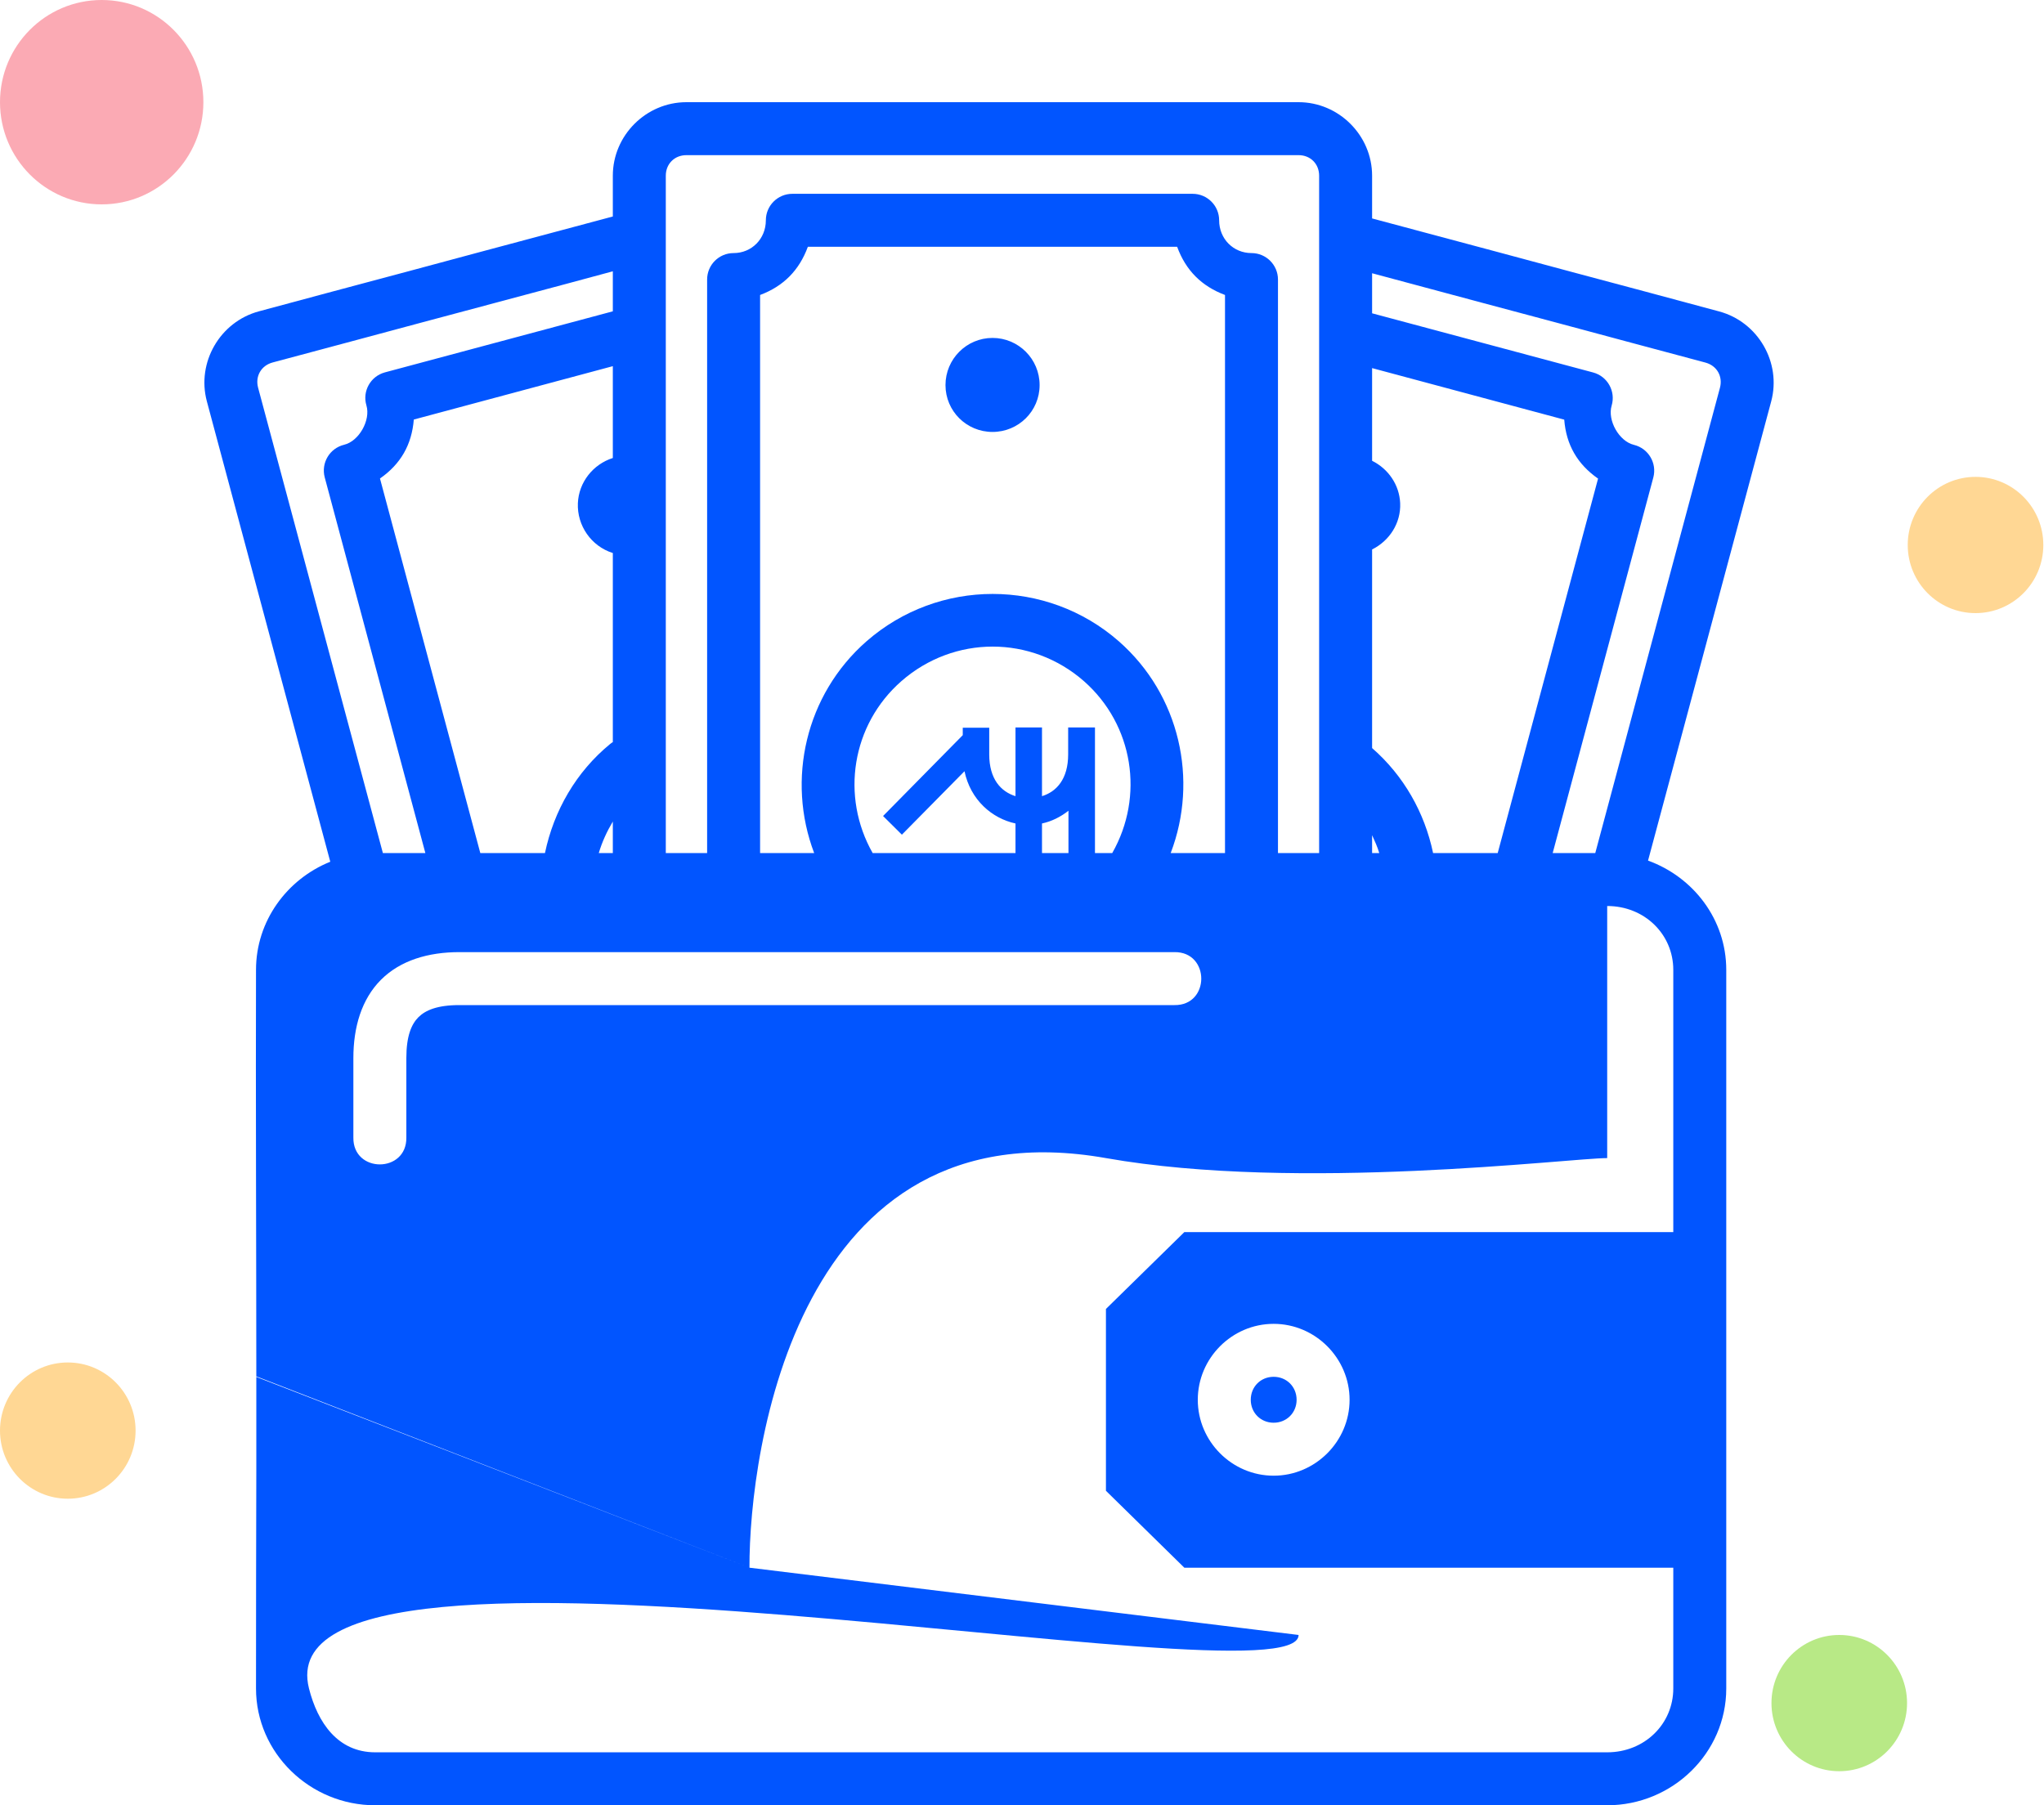 <?xml version="1.0" encoding="UTF-8"?>
<svg width="60px" height="53px" viewBox="0 0 60 53" version="1.1" xmlns="http://www.w3.org/2000/svg" xmlns:xlink="http://www.w3.org/1999/xlink">
    <!-- Generator: sketchtool 49.3 (51167) - http://www.bohemiancoding.com/sketch -->
    <title>7F1F7E7F-3666-48E7-898F-A88F47AC69C2</title>
    <desc>Created with sketchtool.</desc>
    <defs></defs>
    <g id="Secondary-Screens" stroke="none" stroke-width="1" fill="none" fill-rule="evenodd">
        <g id="Career" transform="translate(-596, -831)">
            <g id="About-Dataguru_dark" transform="translate(0, 339)">
                <g id="Benefits" transform="translate(203, 414)">
                    <g id="2" transform="translate(393, 78)">
                        <g id="ic_salaryy">
                            <path d="M37.387,40.421 C37.768,40.421 38.061,40.713 38.061,41.096 C38.061,41.476 37.768,41.769 37.387,41.769 C37.006,41.769 36.715,41.476 36.715,41.096 C36.715,40.713 37.006,40.421 37.387,40.421 Z M37.387,38.866 C36.164,38.866 35.16,39.873 35.16,41.096 C35.16,42.318 36.164,43.324 37.387,43.324 C38.609,43.324 39.616,42.318 39.616,41.096 C39.616,39.873 38.609,38.866 37.387,38.866 Z M13.483,27.953 C12.575,27.953 11.755,28.193 11.183,28.765 C10.612,29.337 10.373,30.157 10.373,31.063 L10.373,33.396 C10.357,34.448 11.943,34.448 11.928,33.396 L11.928,31.063 C11.928,30.416 12.077,30.07 12.282,29.864 C12.489,29.659 12.834,29.508 13.483,29.508 L34.474,29.508 C35.525,29.524 35.525,27.939 34.474,27.953 L13.483,27.953 Z M40.277,24.519 C40.355,24.691 40.434,24.862 40.487,25.044 L40.277,25.044 L40.277,24.519 Z M17.989,24.119 L17.989,25.044 L17.577,25.044 C17.673,24.718 17.816,24.41 17.989,24.119 Z M31.364,23.802 L31.364,25.044 L30.587,25.044 L30.587,24.176 C30.867,24.116 31.131,23.985 31.364,23.802 Z M29.138,18.983 C30.094,18.983 31.049,19.324 31.817,19.997 C33.275,21.28 33.596,23.382 32.649,25.044 L32.142,25.044 L32.142,21.357 L32.133,21.357 L31.355,21.357 L31.355,22.147 C31.355,22.873 31.013,23.242 30.587,23.374 L30.587,21.357 L29.809,21.357 L29.809,23.374 C29.383,23.242 29.038,22.875 29.038,22.147 L29.038,21.898 L29.038,21.364 L28.261,21.364 L28.261,21.583 L25.922,23.957 L26.474,24.505 L28.312,22.642 C28.489,23.486 29.118,24.027 29.809,24.176 L29.809,25.044 L25.616,25.044 C24.672,23.38 24.999,21.277 26.46,19.997 C27.228,19.324 28.183,18.983 29.138,18.983 Z M40.277,10.807 L45.917,12.32 C45.974,13.057 46.303,13.628 46.91,14.051 C45.928,17.716 44.947,21.379 43.964,25.044 L42.067,25.044 C41.818,23.851 41.201,22.768 40.277,21.962 L40.277,16.131 C40.789,15.876 41.125,15.355 41.101,14.774 C41.078,14.231 40.75,13.763 40.277,13.528 L40.277,10.807 Z M17.989,10.75 L17.989,13.446 C17.409,13.631 16.989,14.157 16.963,14.774 C16.936,15.432 17.356,16.035 17.983,16.234 L17.989,16.234 L17.989,21.787 C17.961,21.804 17.933,21.822 17.908,21.844 C16.913,22.66 16.258,23.797 15.997,25.044 L14.099,25.044 C13.117,21.379 12.136,17.713 11.154,14.048 C11.762,13.625 12.088,13.054 12.147,12.317 C14.094,11.795 16.042,11.272 17.989,10.75 Z M29.135,9.921 C28.373,9.921 27.754,10.541 27.754,11.305 C27.754,12.07 28.373,12.681 29.135,12.681 C29.898,12.681 30.517,12.07 30.517,11.305 C30.517,10.541 29.898,9.921 29.135,9.921 Z M40.277,8.022 L41.383,8.319 L43.552,8.901 L45.723,9.481 L47.892,10.064 L50.059,10.644 C50.397,10.734 50.577,11.048 50.488,11.384 L46.828,25.044 L45.578,25.044 C46.562,21.368 47.546,17.692 48.532,14.018 C48.644,13.595 48.386,13.163 47.962,13.06 C47.526,12.956 47.179,12.339 47.309,11.907 C47.433,11.488 47.187,11.048 46.764,10.935 C44.605,10.356 42.44,9.776 40.277,9.198 L40.277,8.022 Z M17.989,7.965 L17.989,9.14 C15.759,9.737 13.528,10.335 11.3,10.932 C10.877,11.045 10.631,11.485 10.756,11.903 C10.885,12.336 10.538,12.953 10.102,13.057 C9.676,13.16 9.42,13.592 9.532,14.015 C10.518,17.691 11.502,21.368 12.486,25.044 L11.239,25.044 L7.576,11.381 C7.487,11.045 7.667,10.731 8.005,10.641 L10.172,10.061 L12.342,9.478 L14.512,8.898 L16.681,8.318 L17.989,7.965 Z M23.714,7.245 L34.554,7.245 C34.807,7.937 35.272,8.403 35.959,8.66 L35.959,25.044 L34.365,25.044 C35.185,22.897 34.633,20.401 32.843,18.828 C31.786,17.901 30.461,17.437 29.138,17.437 C27.816,17.437 26.493,17.902 25.435,18.828 C23.644,20.398 23.083,22.895 23.899,25.044 L22.312,25.044 L22.312,8.66 C22.999,8.403 23.461,7.935 23.714,7.245 Z M20.149,4.555 L38.119,4.555 C38.467,4.555 38.722,4.811 38.722,5.158 L38.722,25.044 L37.514,25.044 L37.514,8.207 C37.514,7.778 37.166,7.43 36.737,7.43 C36.205,7.43 35.787,7.013 35.787,6.467 C35.787,6.038 35.438,5.69 35.009,5.69 L23.259,5.69 C22.829,5.69 22.481,6.038 22.481,6.467 C22.481,7.013 22.064,7.43 21.534,7.43 C21.103,7.43 20.757,7.778 20.757,8.207 L20.757,25.044 L19.544,25.044 L19.544,5.158 C19.544,4.811 19.8,4.555 20.149,4.555 Z M20.149,3 C18.965,3 17.989,3.976 17.989,5.158 L17.989,6.356 L16.277,6.814 L14.108,7.394 L11.94,7.977 L9.768,8.557 L7.601,9.14 C6.458,9.447 5.767,10.639 6.072,11.782 L9.695,25.299 C8.425,25.811 7.515,27.038 7.515,28.473 C7.503,31.943 7.524,36.966 7.524,40.424 L22,46.025 C21.989,42.566 23.408,32.399 32.464,34 C38.119,35 46.079,34 47.178,34 L47.178,26.599 C48.277,26.599 49.118,27.432 49.118,28.473 L49.118,36.173 L34.765,36.173 L32.464,38.429 L32.464,40.561 L32.464,43.767 L34.765,46.025 L49.118,46.025 L49.118,49.571 C49.118,50.612 48.277,51.445 47.178,51.445 L11.014,51.445 C9.914,51.445 9.323,50.572 9.07,49.571 C7.601,43.767 38.119,50.15 38.119,48 L22,46.025 L7.524,40.408 L7.524,43.123 C7.518,45.272 7.515,47.413 7.515,49.571 C7.515,51.467 9.101,53 11.014,53 L47.178,53 C49.09,53 50.673,51.467 50.673,49.571 L50.673,28.473 C50.673,26.996 49.708,25.748 48.377,25.266 L51.992,11.785 C52.298,10.642 51.606,9.45 50.463,9.143 L48.296,8.56 L46.124,7.98 L43.956,7.397 L41.787,6.817 L40.277,6.413 L40.277,5.158 C40.277,3.976 39.301,3 38.119,3 L20.149,3 Z" id="ic_salary" fill="#0155FF"></path>
                            <g id="Illustration_Key-Executives">
                                <ellipse id="Oval-3-Copy-2" fill="#FFD794" cx="57.99" cy="16" rx="1.99" ry="2"></ellipse>
                                <ellipse id="Oval-3-Copy-3" fill="#FFD794" cx="1.99" cy="42" rx="1.99" ry="2"></ellipse>
                                <ellipse id="Oval-3-Copy" fill="#B8E986" cx="53.99" cy="50" rx="1.99" ry="2"></ellipse>
                                <ellipse id="Oval-4" fill="#FBAAB4" cx="2.985" cy="3" rx="2.985" ry="3"></ellipse>
                            </g>
                        </g>
                    </g>
                </g>
            </g>
        </g>
    </g>
</svg>